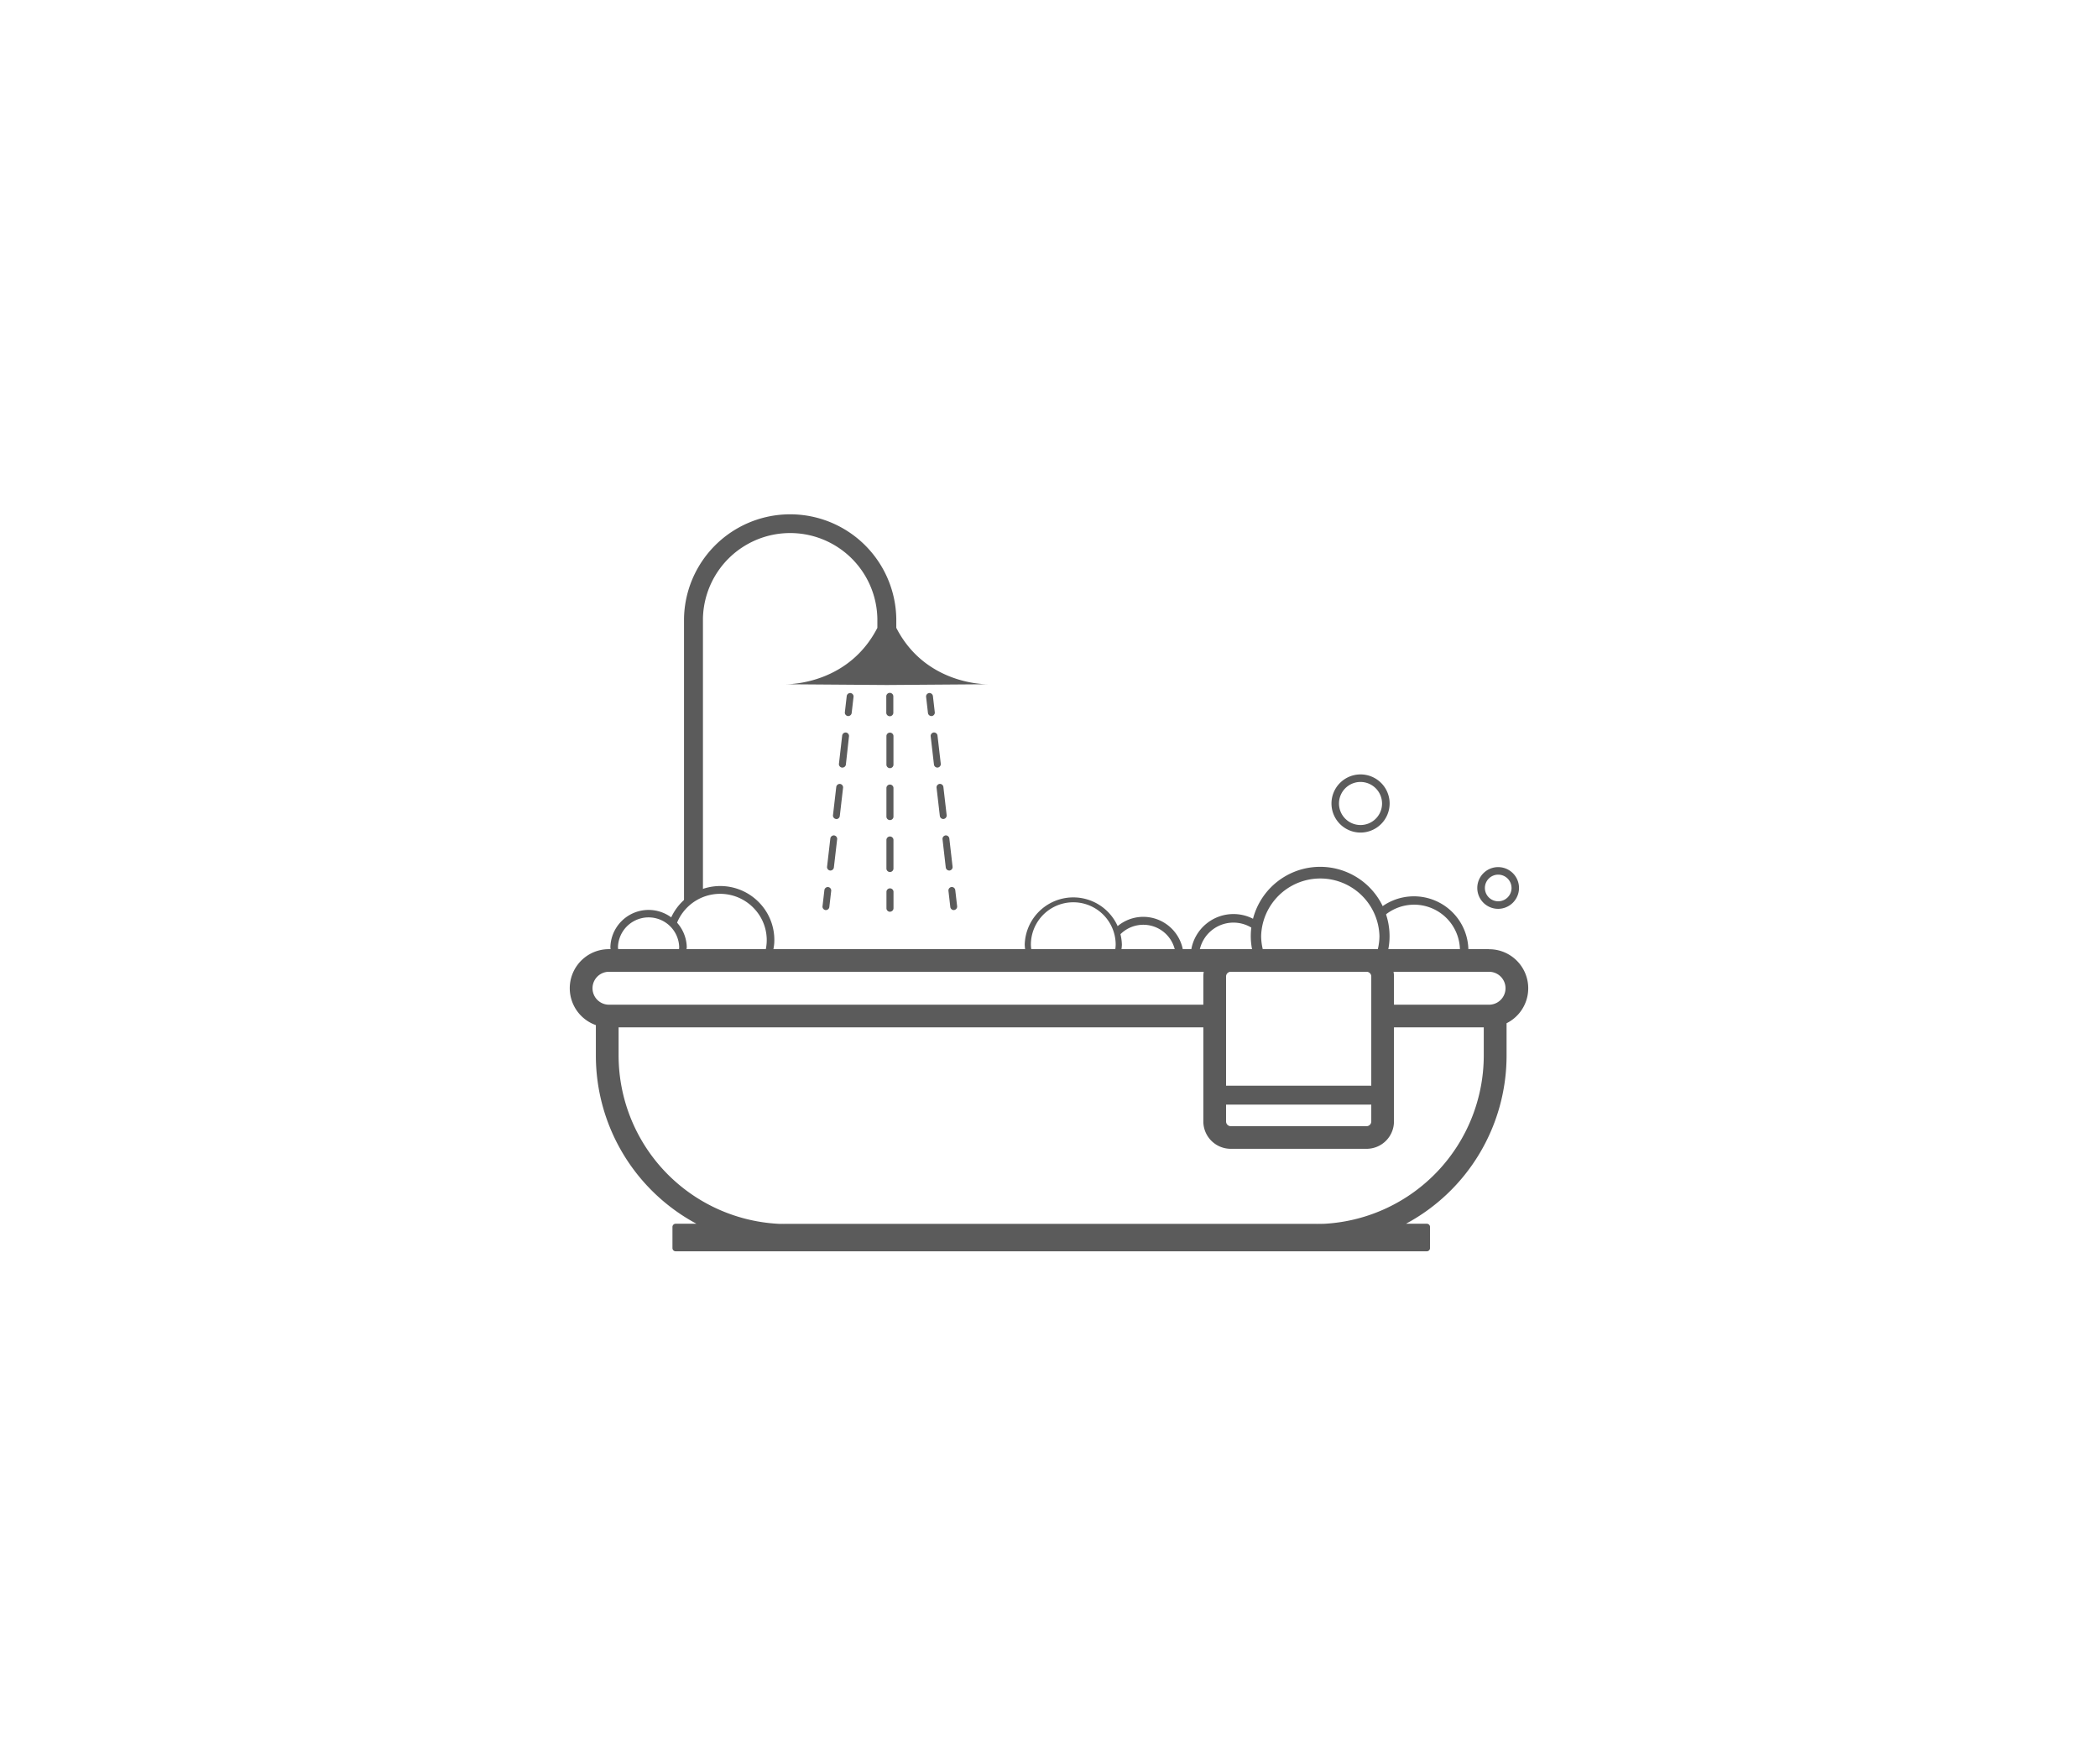 <svg id="Слой_1" data-name="Слой 1" xmlns="http://www.w3.org/2000/svg" viewBox="0 0 595.28 500.58"><defs><style>.cls-1{fill:#5b5b5b;}</style></defs><path class="cls-1" d="M280.24,194.15l-28.63.21L223,194.15c1.81,0,17.94-.45,25.94-16V175.5a24.75,24.75,0,0,0-49.49,0v78.33a10.34,10.34,0,0,0-5.37,3.72V175.5a30.12,30.12,0,0,1,60.23,0v2.64C262.29,193.7,278.43,194.15,280.24,194.15Z"/><path class="cls-1" d="M240.68,203.17h-.11a1,1,0,0,1-.86-1l.54-4.7a1,1,0,0,1,1.08-.83,1,1,0,0,1,.86,1l-.54,4.69A1,1,0,0,1,240.68,203.17Z"/><path class="cls-1" d="M235.63,247h-.11a1,1,0,0,1-.86-1l.94-8.12a1,1,0,0,1,1.07-.84,1,1,0,0,1,.87,1l-.94,8.12A1,1,0,0,1,235.63,247Zm1.69-14.62h-.11a1,1,0,0,1-.87-1l.94-8.12a1,1,0,0,1,1.08-.83,1,1,0,0,1,.86,1l-.94,8.12A1,1,0,0,1,237.32,232.41ZM239,217.79h-.11a1,1,0,0,1-.86-1l.93-8.12a1,1,0,0,1,1.08-.83,1,1,0,0,1,.86,1L240,217A1,1,0,0,1,239,217.79Z"/><path class="cls-1" d="M234.35,258.22h-.11a1,1,0,0,1-.87-1l.54-4.69a1,1,0,0,1,1.08-.84,1,1,0,0,1,.86,1l-.54,4.7A1,1,0,0,1,234.35,258.22Z"/><path class="cls-1" d="M264.3,203.17a1,1,0,0,1-1-.84l-.54-4.69a1,1,0,0,1,.86-1,1,1,0,0,1,1.08.83l.54,4.7a1,1,0,0,1-.86,1Z"/><path class="cls-1" d="M269.35,247a1,1,0,0,1-1-.84l-.93-8.12a1,1,0,0,1,.86-1,1,1,0,0,1,1.08.84l.93,8.12a1,1,0,0,1-.86,1Zm-1.68-14.62a1,1,0,0,1-1-.84l-.94-8.12a1,1,0,0,1,.87-1,1,1,0,0,1,1.07.83l.94,8.12a1,1,0,0,1-.86,1ZM266,217.79a1,1,0,0,1-1-.84l-.94-8.12a1,1,0,0,1,.86-1,1,1,0,0,1,1.08.83l.94,8.12a1,1,0,0,1-.87,1Z"/><path class="cls-1" d="M270.64,258.22a1,1,0,0,1-1-.84l-.54-4.7a1,1,0,0,1,.86-1,1,1,0,0,1,1.08.84l.54,4.69a1,1,0,0,1-.86,1Z"/><path class="cls-1" d="M252.47,203.22a1,1,0,0,1-1-.95v-4.73a1,1,0,0,1,1-.95h0a1,1,0,0,1,1,.95v4.73a1,1,0,0,1-1,.95Z"/><path class="cls-1" d="M252.51,247.42a1,1,0,0,1-1-.94v-8.19a1,1,0,0,1,1-.95h0a1,1,0,0,1,1,.95v8.18a1,1,0,0,1-1,.95Zm0-14.73a1,1,0,0,1-1-.95v-8.19a1,1,0,0,1,1-.94h0a1,1,0,0,1,1,.94v8.19a1,1,0,0,1-1,.95Zm0-14.74a1,1,0,0,1-1-.94v-8.19a1,1,0,0,1,1-.95h0a1,1,0,0,1,1,.95V217a1,1,0,0,1-1,.95Z"/><path class="cls-1" d="M252.52,258.7a1,1,0,0,1-1-.95V253a1,1,0,0,1,1-.94h0a1,1,0,0,1,1,.94v4.73a1,1,0,0,1-1,.95Z"/><path class="cls-1" d="M324.38,260.14a11.37,11.37,0,0,0-8.17,3.48,9.85,9.85,0,0,1,.89,2.37,9.2,9.2,0,0,1,16.3,3.7h2.27A11.46,11.46,0,0,0,324.38,260.14Z"/><path class="cls-1" d="M357.41,264.27a4.88,4.88,0,0,1,.48-2,12.16,12.16,0,0,0-19.9,7.23h2.41a9.8,9.8,0,0,1,17-4.32C357.43,264.85,357.41,264.56,357.41,264.27Z"/><path class="cls-1" d="M292.67,269.69a11.11,11.11,0,0,1-.17-1.65,12,12,0,0,1,24.06,0,12.64,12.64,0,0,1-.16,1.65h1.75a12.63,12.63,0,0,0,.17-1.65,13.79,13.79,0,0,0-27.57,0,14.64,14.64,0,0,0,.16,1.65Z"/><path class="cls-1" d="M215.77,256.48A15.34,15.34,0,0,0,190.14,261a4.77,4.77,0,0,1,.93,1c.2.32.4.65.61,1a13.22,13.22,0,0,1,22.49-5,13,13,0,0,1,3.36,9.5,13.21,13.21,0,0,1-.35,2.28h2.16a14.08,14.08,0,0,0,.34-2.16A15.19,15.19,0,0,0,215.77,256.48Z"/><path class="cls-1" d="M175.44,269.69c0-.32-.1-.64-.1-1a8.69,8.69,0,0,1,17.37,0,7.77,7.77,0,0,1-.1,1h2.15c0-.32.1-.64.1-1a10.84,10.84,0,0,0-21.67,0c0,.33.07.65.1,1Z"/><path class="cls-1" d="M401.13,254.32a15.45,15.45,0,0,0-11,4.63,4.9,4.9,0,0,1,1,2.57,13,13,0,0,1,23.11,8.17h2.4A15.44,15.44,0,0,0,401.13,254.32Z"/><path class="cls-1" d="M358.39,269.69a16.36,16.36,0,0,1-.56-4.05,16.79,16.79,0,0,1,33.57,0,16.36,16.36,0,0,1-.56,4.05h3a19.33,19.33,0,0,0,.43-4.05,19.69,19.69,0,0,0-39.38,0,19.33,19.33,0,0,0,.44,4.05Z"/><path class="cls-1" d="M425.08,257.87A5.92,5.92,0,1,1,431,252,5.94,5.94,0,0,1,425.08,257.87Zm0-9.7a3.78,3.78,0,1,0,3.8,3.78A3.79,3.79,0,0,0,425.08,248.17Z"/><path class="cls-1" d="M386,236.23a8.25,8.25,0,1,1,8.29-8.25A8.27,8.27,0,0,1,386,236.23Zm0-14.36a6.11,6.11,0,1,0,6.14,6.11A6.13,6.13,0,0,0,386,221.87Z"/><path class="cls-1" d="M387.75,269.31H349.21a7.77,7.77,0,0,0-7.78,7.74v41.16a7.78,7.78,0,0,0,7.78,7.75h38.54a7.77,7.77,0,0,0,7.77-7.75V277.05A7.77,7.77,0,0,0,387.75,269.31Zm-39.87,7.74a1.33,1.33,0,0,1,1.33-1.32h38.54a1.33,1.33,0,0,1,1.33,1.32v31h-41.2Zm41.2,41.16a1.34,1.34,0,0,1-1.33,1.33H349.21a1.34,1.34,0,0,1-1.33-1.33v-4.79h41.2Z"/><path class="cls-1" d="M422.5,269.31H172.79a11.09,11.09,0,0,0-3.72,21.55v8.73a54.16,54.16,0,0,0,28.54,47.63h-5.9a.91.91,0,0,0-.91.91v6a.91.91,0,0,0,.91.91H404.84a.91.91,0,0,0,.91-.91v-6a.91.91,0,0,0-.91-.91h-5.91a54.16,54.16,0,0,0,28.54-47.63v-9.26a11.08,11.08,0,0,0-5-21ZM421,299.59a47.87,47.87,0,0,1-45,47.63c-1,.06-1.94.09-2.92.09H223.44c-1,0-2,0-2.92-.09a47.87,47.87,0,0,1-45-47.63v-8.1h170v-6.42H172.79a4.67,4.67,0,1,1,0-9.34H422.5a4.67,4.67,0,1,1,0,9.34H390.65v6.42H421Z"/><path class="cls-1" d="M376,347.22c-1,.06-1.94.09-2.92.09H223.44c-1,0-2,0-2.92-.09Z"/></svg>